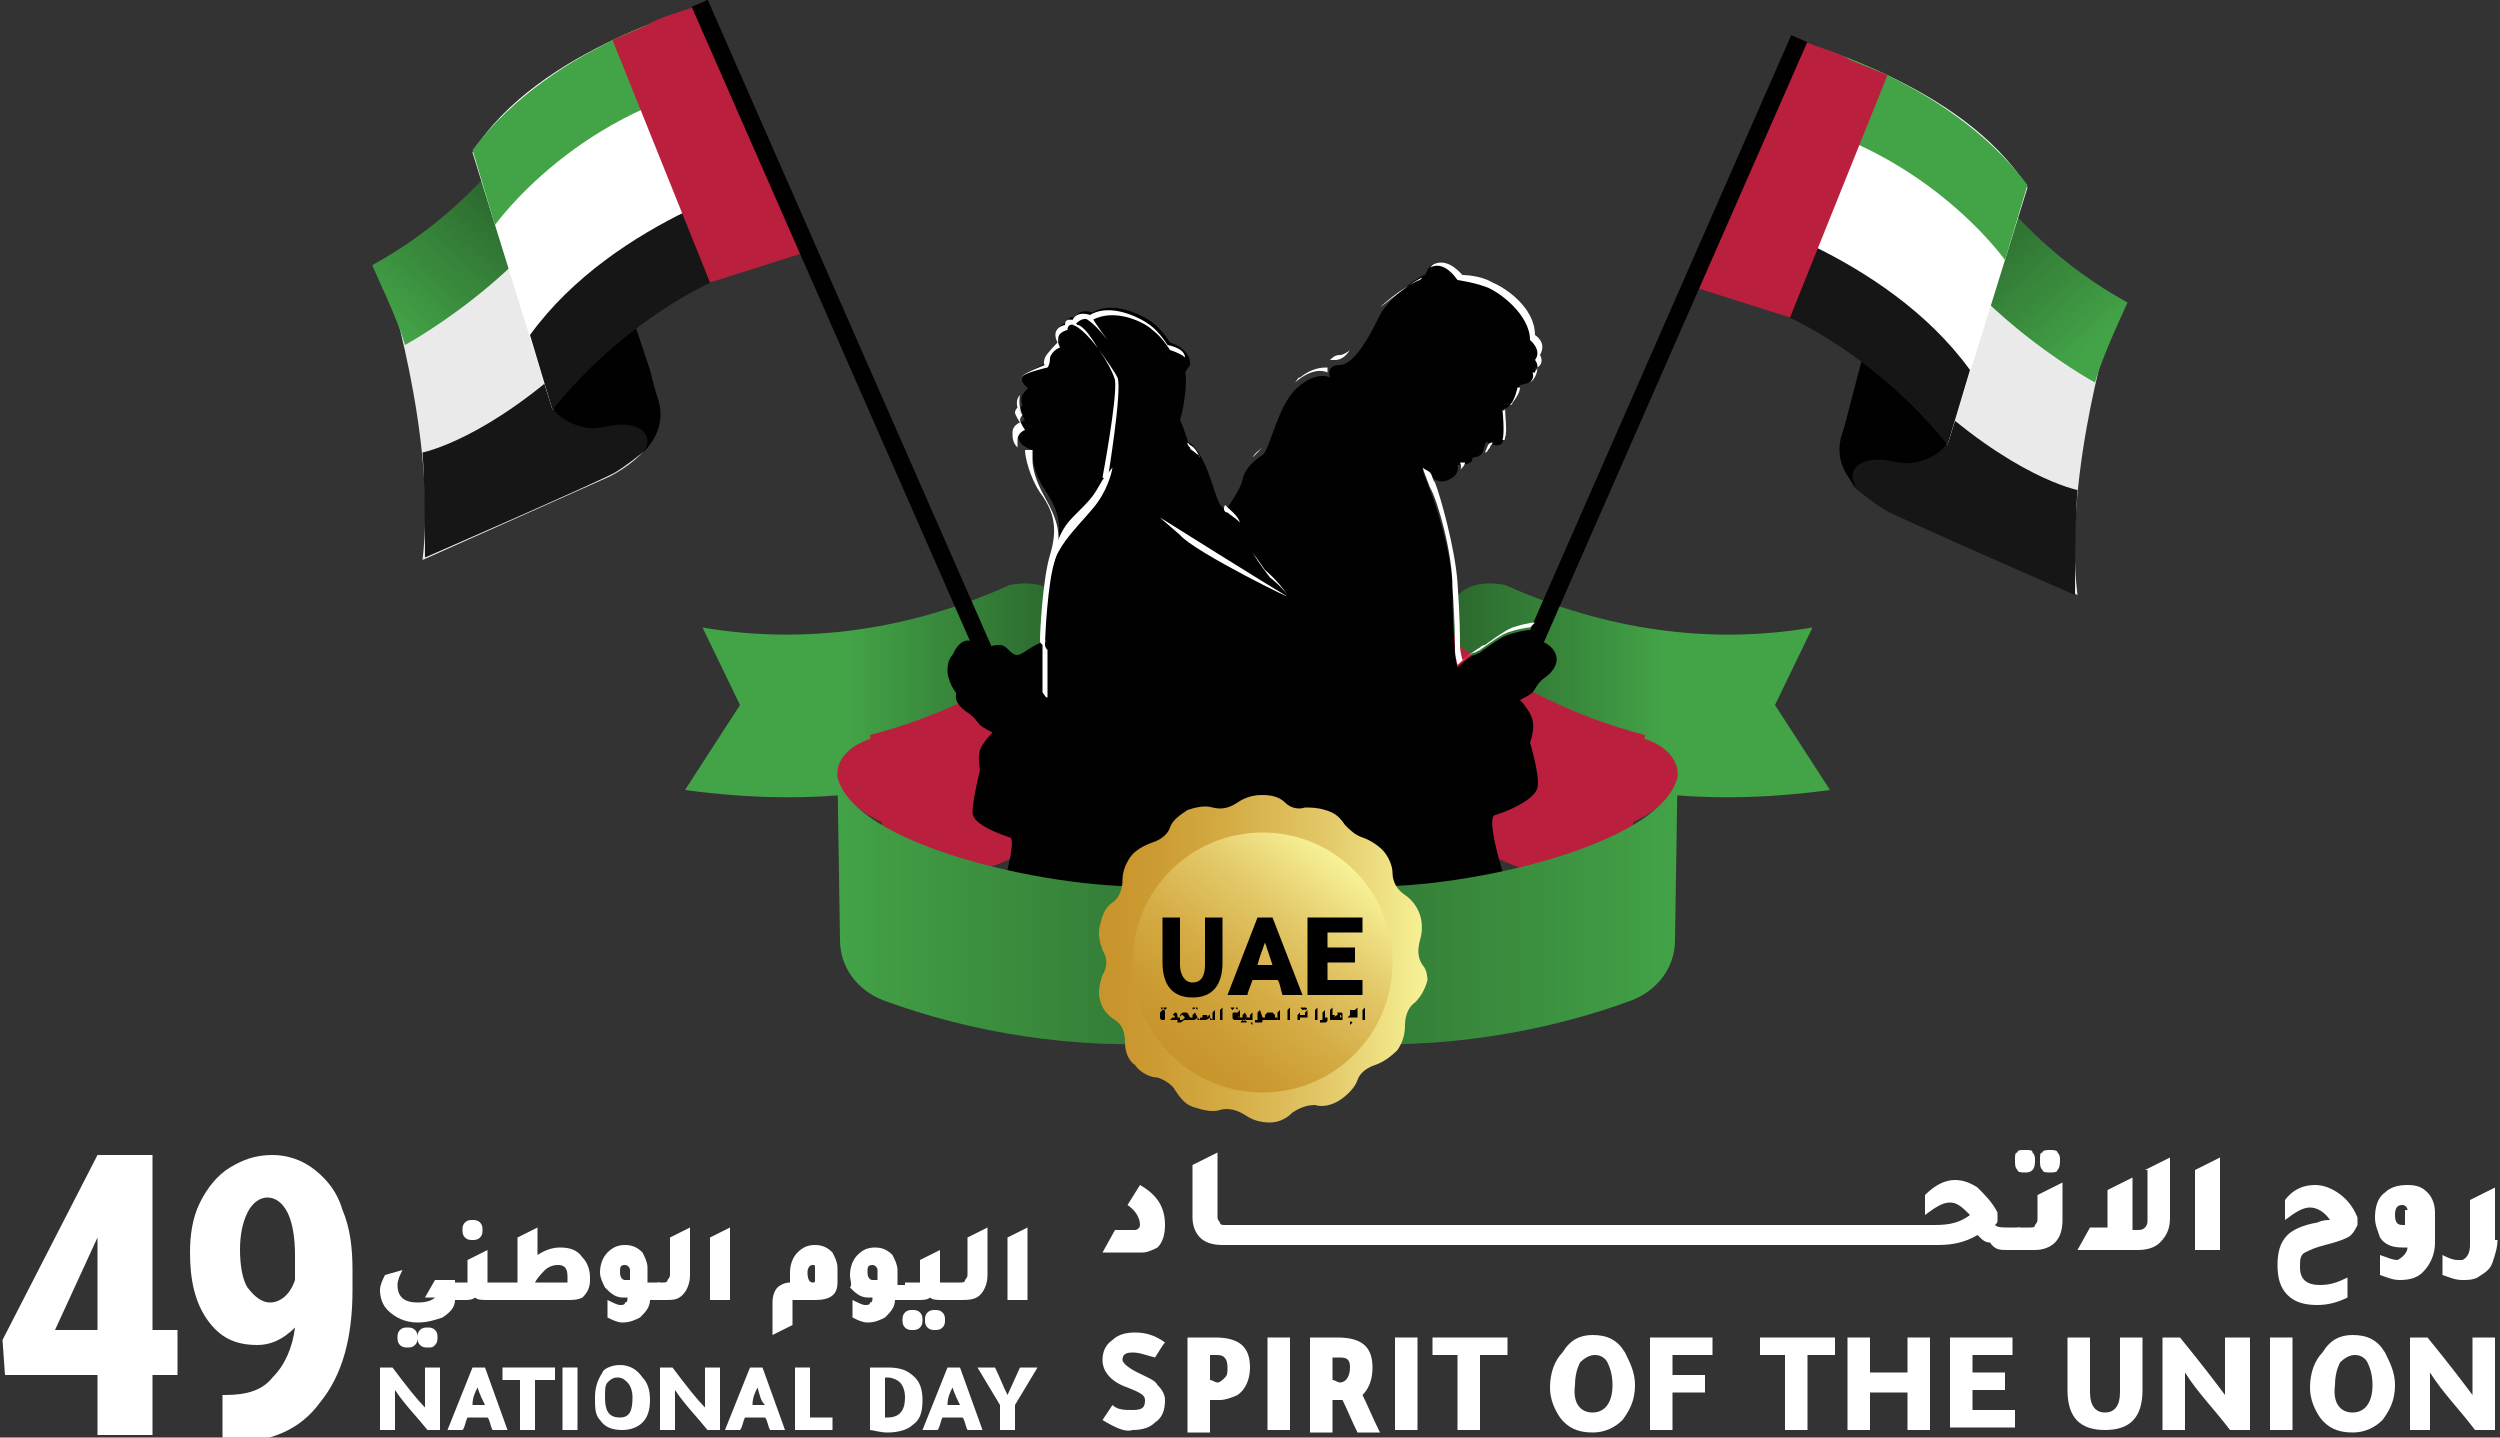 <?xml version="1.0" encoding="utf-8"?>
<!-- Generator: Adobe Illustrator 21.0.0, SVG Export Plug-In . SVG Version: 6.00 Build 0)  -->
<svg version="1.1" id="Layer_1" xmlns="http://www.w3.org/2000/svg" xmlns:xlink="http://www.w3.org/1999/xlink" x="0px" y="0px"
	 viewBox="0 0 100 57.5" style="enable-background:new 0 0 100 57.5;" xml:space="preserve">
<rect x="0" y="0" width="100" height="57.5" fill="#333333" stroke="none"/>
<style type="text/css">
	.st0{fill:#BB1F3E;}
	.st1{fill:#43A347;}
	.st2{opacity:0.68;fill:url(#SVGID_1_);}
	.st3{fill:#EAEAEA;}
	.st4{opacity:0.68;fill:url(#SVGID_2_);}
	.st5{fill:#161616;}
	.st6{fill:#FFFFFF;}
	.st7{fill:#010101;}
	.st8{opacity:0.68;fill:url(#SVGID_3_);}
	.st9{opacity:0.68;fill:url(#SVGID_4_);}
	.st10{opacity:0.28;}
	.st11{fill:url(#SVGID_5_);}
	.st12{fill:url(#SVGID_6_);}
	.st13{fill:url(#SVGID_7_);}
	.st14{fill:url(#SVGID_8_);}
</style>
<g>
	<g>
		<g>
			<g>
				<path class="st0" d="M57.3,30.8c0,0,0.7-6.6,0.7-6.6l0.4,1.8L57.5,31C57.4,30.9,57.4,30.9,57.3,30.8z"/>
				<path class="st1" d="M73.2,31.6c-5.2,0.7-9.8,0.2-15.5-2.2l1.2-2.8c-1.6-1.9-0.9-3.6,1.3-3.2c4,1.8,8.2,2.4,12.3,1.7l-1.5,3.1
					L73.2,31.6z"/>
				
					<linearGradient id="SVGID_1_" gradientUnits="userSpaceOnUse" x1="318.565" y1="27.616" x2="334.074" y2="27.616" gradientTransform="matrix(-1 0 0 1 385.186 0)">
					<stop  offset="0" style="stop-color:#030303;stop-opacity:0"/>
					<stop  offset="1" style="stop-color:#030303"/>
				</linearGradient>
				<path class="st2" d="M73.2,31.6c-5.2,0.7-9.8,0.2-15.5-2.2l1.2-2.8c-1.6-1.9-0.9-3.6,1.3-3.2c4,1.8,8.2,2.4,12.3,1.7l-1.5,3.1
					L73.2,31.6z"/>
				<g>
					<path class="st0" d="M58.2,25.7c2.4,1.8,4.9,3,7.6,3.7L64.9,36c-2-0.7-8.1-1.8-7.6-4.9c0,0,0.6-4.9,0.6-4.9L58.2,25.7z"/>
				</g>
				<path class="st0" d="M64.8,31.1c0.2,0.8,0.4,1.5,0.5,2.3l0-0.5c3.2-1.5,1.7-3.7-1-3.5C64.5,29.9,64.6,30.5,64.8,31.1z"/>
				<g>
					<g>
						<g>
							<path class="st3" d="M80.3,9c0,0,1.6,1.9,4.3,3.4c0,0-2.1,6.5-1.5,11.4l-7.4-3.3c0,0-2.9-1.3-1.8-3.4l1.3-4.2L80.3,9z"/>
							<path class="st1" d="M83.8,15.3c0,0-6.1-3.3-8-8.5l1.8-2.5c0,0,2.2,4.9,7.5,7.8C85.2,11.9,84.1,14.2,83.8,15.3z"/>
							
								<linearGradient id="SVGID_2_" gradientUnits="userSpaceOnUse" x1="-1007.82" y1="2295.575" x2="-995.411" y2="2295.575" gradientTransform="matrix(0.657 0.754 -0.754 0.657 2468.805 -744.124)">
								<stop  offset="0" style="stop-color:#030303"/>
								<stop  offset="1" style="stop-color:#030303;stop-opacity:0"/>
							</linearGradient>
							<path class="st4" d="M83.8,15.3c0,0-6.1-3.3-8-8.5l1.8-2.5c0,0,2.2,4.9,7.5,7.8C85.2,11.9,84.1,14.2,83.8,15.3z"/>
							<path class="st5" d="M83.1,19.6c0,0-2.6-0.5-6.3-4l-2.6,2.7c0,0-0.5,0.9,0.1,1.3c0,0,0.6,0.5,1.1,0.8
								c0.5,0.3,7.6,3.4,7.6,3.4S83,20.6,83.1,19.6z"/>
							<path class="st6" d="M71.7,1.6c0,0,6.8,1.7,9.4,5.9l-3.2,10.3c0,0-3.3-5.4-10.4-6.4L71.7,1.6z"/>
							<path class="st1" d="M71.7,1.6c0,0,6.1,1.4,9.4,5.8l-0.9,3c0,0-3.4-4.8-9.8-5.8L71.7,1.6z"/>
							<path class="st7" d="M77.8,17c0,0,0.6,0.7-0.6,1.3c-1.1,0.5-1.4,0-2.3,0.1c-0.9,0.1-1,0.8-0.5,1.2c0,0-1.2-0.9-0.7-2.3
								c0.1-0.3,0.2-0.7,0.3-1.1l0.5-1.9L77.8,17z"/>
							<path class="st5" d="M68.8,8.4c0,0,6.6,1.7,10,6.4l-0.9,3c0,0-4-5.4-10.4-6.4L68.8,8.4z"/>
							<path class="st0" d="M75.5,3l-3.9,9.7l-4.1-1.3l4.2-9.9L73.1,2c0.3,0.1,0.6,0.2,0.9,0.4L75.5,3z"/>
						</g>
						
							<rect x="64.7" y="0.1" transform="matrix(0.916 0.402 -0.402 0.916 12.424 -24.697)" class="st7" width="0.7" height="34.3"/>
					</g>
					<path class="st7" d="M58.5,11c0,0,0.7,0.1,1.2,0.3c0.5,0.2,1.7,1.1,1.7,2.1c0,0,0.5,0.4,0.2,0.8c0,0,0.2,0.3-0.1,0.5h-0.1
						c0,0,0.2,0.6-0.6,0.7c0,0-0.2,0.6-0.4,0.8c-0.2,0.2-0.3,0.2-0.3,0.2s0.1,1.1,0,1.3c-0.1,0.2-0.5,0.1-0.6,0
						c-0.1-0.1-0.1,0.2-0.2,0.4s-0.4,0.2-0.4,0.2s0,0.2-0.1,0.2c-0.1,0.1-0.5,0.1-0.5,0.1s0.1,0.3-0.2,0.5c-0.3,0.2-0.6,0.3-1.2-0.3
						c0,0,0.1,0.3,0.3,0.8s0.9,2.6,0.9,4s0.1,2.3,0.1,2.5s0.1,0.6,0.1,0.6s0.5-0.5,0.7-0.5c0.2-0.1,0.2-0.1,0.2-0.1s0.8-0.6,1.1-0.7
						c0.3-0.1,0.7-0.2,0.9-0.2c0.2,0.1,0.3,0.4,0.3,0.4s0.5,0.1,0.7,0.5c0.2,0.4-0.1,0.8-0.4,1c-0.3,0.2-0.4,0.5-0.5,0.6
						c-0.1,0.1-0.5,0.3-0.5,0.3s0.4,0.4,0.5,0.8c0.1,0.4-0.1,0.9-0.1,0.9s0.4,1.3,0.3,1.8c-0.1,0.5-1.3,1-1.7,1.1s0.4,2.6,0.4,2.6
						s-2.5,0.9-6.1,0.6c-3.7-0.4-5.8-0.9-5.8-0.9l1.2-6.2c0,0,0.2-0.4-0.1-0.4c-0.3-0.1-1.3,0.3-1.5-0.2c-0.2-0.5,0.3-1.7,0.3-1.7
						s-0.8-1.6-0.9-2.9c-0.1-1.3,1.3-2.5,1.3-2.5s1-1.3,1.1-1.8c0.1-0.5,0.5-0.8,0.8-1c0.3-0.2,0.6-2,1.4-2.7
						c0.8-0.7,1.3-0.4,1.3-0.4s-0.2-0.5,0.4-0.5s1.3-1.4,1.5-1.8C55.4,12,56.8,11,57,11l0.1-0.2c0.1-0.2,0.3-0.3,0.5-0.3
						C57.8,10.5,58.2,10.6,58.5,11z"/>
					<g>
						<g>
							<path class="st6" d="M61.5,14.7c0,0.1-0.1,0.1-0.1,0.2h-0.1c0,0,0.1,0.2-0.1,0.4C61.5,15.1,61.5,14.7,61.5,14.7z"/>
							<path class="st6" d="M60.5,16.1c0.1-0.1,0.3-0.4,0.3-0.6c0,0-0.1,0-0.1,0c0,0-0.1,0.5-0.3,0.7C60.5,16.2,60.5,16.1,60.5,16.1
								z"/>
							<path class="st6" d="M59.4,18.1c0.1,0,0.1-0.1,0.2-0.2c0-0.1,0.1-0.1,0.1-0.2c0,0,0,0,0,0C59.5,17.7,59.5,17.9,59.4,18.1z"/>
							<path class="st6" d="M59.1,18.3C59.1,18.3,59.1,18.3,59.1,18.3C59,18.3,59,18.3,59.1,18.3C59,18.3,59,18.3,59.1,18.3
								C59,18.3,59,18.3,59.1,18.3z"/>
							<path class="st6" d="M58.4,18.8c0.1-0.1,0.2-0.2,0.2-0.3c-0.1,0-0.2,0-0.2,0S58.5,18.7,58.4,18.8
								C58.4,18.8,58.4,18.8,58.4,18.8z"/>
							<path class="st6" d="M56.8,11.2l0.1-0.1c-0.3,0.1-1.2,0.8-1.7,1.2C55.8,11.7,56.7,11.2,56.8,11.2z"/>
							<path class="st6" d="M58.3,11.2c0,0,0.7,0.1,1.2,0.3c0.5,0.2,1.7,1.1,1.7,2.1c0,0,0.5,0.4,0.2,0.8c0,0,0.1,0.1,0.1,0.3h0
								c0.3-0.2,0.1-0.5,0.1-0.5c0.3-0.5-0.2-0.8-0.2-0.8c0-1.1-1.2-1.9-1.7-2.1C59.2,11,58.5,11,58.5,11c-0.7-0.8-1.2-0.4-1.2-0.4
								l-0.1,0.1C57.4,10.6,57.8,10.5,58.3,11.2z"/>
							<path class="st6" d="M60.1,16.4c0,0,0.1,0.9,0,1.2c0.1,0,0.1,0,0.1-0.1c0.1-0.2,0-0.9,0-1.2C60.2,16.5,60.1,16.4,60.1,16.4z"
								/>
							<path class="st6" d="M61.2,25.1C61.2,25.1,61.2,25.1,61.2,25.1c0.1-0.1,0.1-0.1,0.2-0.2c-0.2,0-0.6,0.1-0.9,0.2
								c-0.3,0.1-1.1,0.7-1.1,0.7s-0.1,0-0.2,0.1c-0.2,0.1-0.7,0.5-0.7,0.5s-0.1-0.3-0.1-0.6c0-0.3,0-1.1-0.1-2.5
								c-0.1-1.4-0.7-3.5-0.9-4c-0.1-0.1-0.1-0.3-0.2-0.4c-0.1-0.1-0.2-0.1-0.3-0.2c0,0,0.1,0.3,0.3,0.8c0.3,0.5,0.9,2.6,0.9,4
								c0.1,1.4,0.1,2.3,0.1,2.5s0.1,0.6,0.1,0.6s0.5-0.5,0.7-0.5c0.2-0.1,0.2-0.1,0.2-0.1s0.8-0.6,1.1-0.7
								C60.6,25.2,61,25.1,61.2,25.1z"/>
							<path class="st6" d="M53.4,14.4c0.2,0,0.4-0.1,0.6-0.4c-0.1,0.1-0.3,0.2-0.4,0.2c-0.2,0-0.3,0.1-0.4,0.2
								C53.3,14.4,53.3,14.4,53.4,14.4z"/>
							<path class="st6" d="M53.1,14.9c0,0,0-0.1,0-0.2c-0.2,0-0.6,0-1.1,0.4c-0.1,0-0.1,0.1-0.2,0.2C52.6,14.6,53.1,14.9,53.1,14.9
								z"/>
							<path class="st6" d="M48.4,20.8C48.4,20.8,48.5,20.8,48.4,20.8c0,0-0.1,0.1-0.2,0.2C48.4,20.9,48.4,20.8,48.4,20.8z"/>
							<path class="st6" d="M50.4,18c0,0,0.1-0.1,0.1-0.1c-0.1,0.1-0.3,0.2-0.4,0.4C50.2,18.2,50.3,18.1,50.4,18z"/>
						</g>
					</g>
				</g>
				<path class="st0" d="M43.2,30.8c0,0-0.7-6.6-0.7-6.6L42,25.9l1.1,5.1C43.1,30.9,43.2,30.9,43.2,30.8z"/>
				<path class="st1" d="M27.4,31.6c5.2,0.7,9.8,0.2,15.5-2.2l-1.2-2.8c1.6-1.9,0.9-3.6-1.3-3.2c-4,1.8-8.2,2.4-12.3,1.7l1.5,3.1
					L27.4,31.6z"/>
				<linearGradient id="SVGID_3_" gradientUnits="userSpaceOnUse" x1="33.931" y1="27.616" x2="49.439" y2="27.616">
					<stop  offset="0" style="stop-color:#030303;stop-opacity:0"/>
					<stop  offset="1" style="stop-color:#030303"/>
				</linearGradient>
				<path class="st8" d="M27.4,31.6c5.2,0.7,9.8,0.2,15.5-2.2l-1.2-2.8c1.6-1.9,0.9-3.6-1.3-3.2c-4,1.8-8.2,2.4-12.3,1.7l1.5,3.1
					L27.4,31.6z"/>
				<g>
					<path class="st0" d="M42.4,25.7c-2.4,1.8-4.9,3-7.6,3.7l0.9,6.5c2-0.7,8.1-1.8,7.6-4.9c0,0-0.6-4.9-0.6-4.9L42.4,25.7z"/>
				</g>
				<path class="st0" d="M35.8,31.1c-0.2,0.8-0.4,1.5-0.5,2.3l0-0.5c-3.2-1.5-1.7-3.7,1-3.5C36.1,29.9,35.9,30.5,35.8,31.1z"/>
				<path class="st0" d="M42.5,25.3c0,0-0.2,0.6-0.8,1l0.6,0.2L42.5,25.3z"/>
				<g>
					<path class="st7" d="M38.5,28c0,0-0.5-0.4-0.6-1.1c0-0.2,0-0.5,0.2-0.7c0.5-1.1,1.1-0.3,1.3-0.3c0.2,0,0.2-0.1,0.6-0.1
						c0.3,0,0.4,0.4,0.7,0.4c0.3,0,1.4-1.2,1.5,0c0.1,1.2,0.2,3,0.2,3s-0.9,0-1-0.1C41.2,28.9,38.5,28,38.5,28z"/>
					<g>
						<g>
							<path class="st3" d="M19.7,7.6c0,0-1.6,1.9-4.3,3.4c0,0,2.1,6.5,1.5,11.4l7.4-3.3c0,0,2.9-1.3,1.8-3.4l-1.3-4.2L19.7,7.6z"/>
							<path class="st1" d="M16.2,13.8c0,0,6.1-3.3,8-8.5l-1.8-2.5c0,0-2.2,4.9-7.5,7.8C14.8,10.5,15.9,12.7,16.2,13.8z"/>
							
								<linearGradient id="SVGID_4_" gradientUnits="userSpaceOnUse" x1="397.703" y1="681.966" x2="410.112" y2="681.966" gradientTransform="matrix(-0.657 0.754 0.754 0.657 -228.939 -744.124)">
								<stop  offset="0" style="stop-color:#030303"/>
								<stop  offset="1" style="stop-color:#030303;stop-opacity:0"/>
							</linearGradient>
							<path class="st9" d="M16.2,13.8c0,0,6.1-3.3,8-8.5l-1.8-2.5c0,0-2.2,4.9-7.5,7.8C14.8,10.5,15.9,12.7,16.2,13.8z"/>
							<path class="st5" d="M16.9,18.1c0,0,2.6-0.5,6.3-4l2.6,2.7c0,0,0.5,0.9-0.1,1.3c0,0-0.6,0.5-1.1,0.8
								c-0.5,0.3-7.6,3.4-7.6,3.4S17,19.2,16.9,18.1z"/>
							<path class="st6" d="M28.3,0.2c0,0-6.8,1.7-9.4,5.9l3.2,10.3c0,0,3.3-5.4,10.4-6.4L28.3,0.2z"/>
							<path class="st1" d="M28.3,0.2c0,0-6.1,1.4-9.4,5.8l0.9,3c0,0,3.4-4.8,9.8-5.8L28.3,0.2z"/>
							<path class="st7" d="M22.2,15.6c0,0-0.6,0.7,0.6,1.3c1.1,0.5,1.4,0,2.3,0.1c0.9,0.1,1,0.8,0.5,1.2c0,0,1.2-0.9,0.7-2.3
								c-0.1-0.3-0.2-0.7-0.3-1.1L25.4,13L22.2,15.6z"/>
							<path class="st5" d="M31.2,7c0,0-6.6,1.7-10,6.4l0.9,3c0,0,4-5.4,10.4-6.4L31.2,7z"/>
							<path class="st0" d="M24.5,1.6l3.9,9.7l4.1-1.3l-4.2-9.9l-1.5,0.5c-0.3,0.1-0.6,0.2-0.9,0.4L24.5,1.6z"/>
						</g>
						
							<rect x="34.6" y="-1.3" transform="matrix(-0.916 0.402 -0.402 -0.916 73.269 16.312)" class="st7" width="0.7" height="34.3"/>
					</g>
					<g>
						<path class="st7" d="M50.6,22.8c0,0-0.9-1.2-1-1.6c-0.1-0.4-0.5-0.7-0.7-0.9c-0.3-0.2-0.5-1.8-1.2-2.5
							c-0.1-0.1-0.2-0.1-0.2-0.2c-0.1-0.3-0.2-0.6-0.3-0.8c0.2-0.6,0.3-1.8,0.2-1.9l0.2-0.3c0,0,0.1-0.6-0.8-0.9
							c0,0-0.3-0.5-0.7-0.8c-0.4-0.3-1.6-0.9-2.4-0.4c0,0-0.5-0.2-0.7,0.2c0,0-0.3-0.1-0.3,0.2l0,0c0,0-0.6,0.1-0.3,0.7
							c0,0-0.4,0.4-0.5,0.6c-0.1,0.3,0,0.3,0,0.3s-0.9,0.4-1,0.6c-0.1,0.2,0.2,0.4,0.2,0.4c0.1,0-0.1,0.1-0.2,0.3
							c-0.1,0.2,0,0.4,0,0.4s-0.1,0.1-0.1,0.2c0,0.1,0.2,0.4,0.2,0.4s-0.3,0.1-0.3,0.4c0,0.3,0,0.6,0.6,0.8c0,0,0,0,0,0
							c0,0-0.1,0.7,0.5,1.6c0.6,0.9,0.7,1.5,0.4,2.5c-0.3,1-0.4,3.1-0.4,3.4c0,0.1,0,0.1,0.1,0.2c0,0.9,0,1.5,0,1.7
							c0,0.2-0.1,0.5-0.1,0.5s-0.5-0.4-0.6-0.5c-0.1,0-0.2,0-0.2,0s-0.7-0.6-1-0.6c-0.3-0.1-0.6-0.2-0.8-0.1c-0.1,0-0.3,0.4-0.3,0.4
							s-0.4,0.1-0.6,0.5c-0.2,0.4,0.1,0.7,0.4,0.9c0.3,0.2,0.4,0.4,0.5,0.5c0.1,0.1,0.5,0.3,0.5,0.3s-0.4,0.4-0.5,0.7
							c-0.1,0.3,0,0.8,0,0.8s-0.3,1.2-0.3,1.7c0,0.5,1.2,0.9,1.5,1c0.3,0.1-0.4,2.4-0.4,2.4s2.2,0.8,5.6,0.5
							c3.3-0.3,5.3-0.8,5.3-0.8l-1.1-5.6c0,0-0.1-0.3,0.1-0.4c0.2,0,1.2,0.2,1.4-0.2c0.2-0.4-0.2-1.6-0.2-1.6s0.7-1.4,0.8-2.6
							C51.9,23.8,50.6,22.8,50.6,22.8z"/>
						<g>
							<path class="st6" d="M46.7,13.8c0,0-0.3-0.5-0.7-0.8c-0.4-0.3-1.6-0.9-2.4-0.4c0,0-0.5-0.2-0.7,0.2c0,0-0.3-0.1-0.3,0.2l0,0
								c0,0-0.6,0.1-0.3,0.7c0,0-0.4,0.4-0.5,0.6c-0.1,0.3,0,0.3,0,0.3s-0.8,0.3-1,0.5c0,0,0,0,0,0c0.2-0.2,1.1-0.4,1.1-0.4
								s0.1-0.1,0.1-0.4c0.1-0.3,0.4-0.4,0.4-0.4c-0.3-0.6,0.3-0.7,0.3-0.7l0,0C42.7,12.9,43,13,43,13c0.3-0.4,0.7-0.2,0.7-0.2
								c0.9-0.5,2.1,0.1,2.4,0.4c0.4,0.3,0.7,0.8,0.7,0.8c0.3,0.1,0.5,0.2,0.6,0.3C47.4,14.1,47.2,13.9,46.7,13.8z"/>
							<path class="st6" d="M50.8,23.1c0,0,0.4,0.3,0.7,0.7c-0.4-0.6-0.9-1-0.9-1s-0.2-0.3-0.5-0.7C50.4,22.6,50.8,23.1,50.8,23.1z"
								/>
							<path class="st6" d="M47.8,18.1c0.1,0.1,0.2,0.1,0.2,0.2c-0.1-0.2-0.2-0.4-0.4-0.5c0,0-0.1-0.1-0.1-0.1c0,0.1,0,0.1,0.1,0.2
								C47.6,18,47.7,18,47.8,18.1z"/>
							<path class="st6" d="M49.1,20.5c0.1,0.1,0.3,0.2,0.5,0.4c-0.1-0.3-0.4-0.5-0.6-0.7C48.9,20.4,49,20.5,49.1,20.5z"/>
							<path class="st6" d="M40.9,16.6c-0.1-0.1-0.1-0.2-0.2-0.3c0,0-0.1,0.1-0.1,0.2c0,0.1,0.2,0.4,0.2,0.4s-0.3,0.1-0.3,0.4
								c0,0.2,0,0.4,0.2,0.6c0-0.1,0-0.2,0-0.3c0-0.3,0.3-0.4,0.3-0.4s-0.2-0.3-0.2-0.4C40.8,16.7,40.9,16.6,40.9,16.6z"/>
							<path class="st6" d="M42,22.2c-0.3,1-0.4,3.1-0.4,3.4c0,0.1,0,0.1,0.1,0.2c0,0.9,0,1.5,0,1.7c0,0.1,0,0.2,0,0.2
								c0.1,0.1,0.1,0.2,0.2,0.2c0-0.1,0-0.1,0-0.2c0-0.2,0-0.8,0-1.7c-0.1-0.1-0.1-0.2-0.1-0.2c0-0.3,0.1-2.5,0.4-3.4
								c0.3-1,0.1-1.6-0.4-2.5c-0.4-0.7-0.5-1.2-0.5-1.5c0-0.1,0-0.2,0-0.3c0,0,0-0.1,0-0.1C41.2,18,41,18,41,18
								c0,0.3,0.2,1.1,0.6,1.7C42.2,20.5,42.3,21.2,42,22.2z"/>
						</g>
						<path class="st6" d="M43.3,12.7c0,0,0.3,0,1,0.9c0,0-0.6-0.8-0.6-0.9C43.7,12.8,43.4,12.6,43.3,12.7z"/>
						<path class="st6" d="M42.9,13c0,0,0.3,0,1,0.9c0,0-0.3-0.5-0.5-0.7c-0.1-0.1-0.2-0.2-0.3-0.2C43,12.9,43,12.9,42.9,13z"/>
						<path class="st6" d="M40.8,15.8c0,0-0.1,0.4,0.1,0.8l-0.2-0.3C40.7,16.3,40.6,16,40.8,15.8z"/>
						<path class="st6" d="M43.6,13.5c0,0,0.9,1.2,1.1,1.6c0.2,0.5-0.4,4.1-0.4,4.1l-0.2-0.1c0,0,0.6-3.2,0.5-3.9
							C44.4,14.5,43.6,13.5,43.6,13.5z"/>
						<path class="st6" d="M44.5,18.7c0,0-0.1,0.7-0.6,1.4c-0.5,0.7-1.6,1.6-1.8,2.6c0,0,0-1.2,0.8-2c0.8-0.8,0.8-0.8,1.2-1.5
							L44.5,18.7z"/>
						<path class="st6" d="M46.4,20.7c0,0,4.3,2.7,5,3.1c0.7,0.4-3.6-1.7-4.2-2.4C46.5,20.8,46.4,20.7,46.4,20.7z"/>
					</g>
				</g>
				<g>
					<path class="st1" d="M47.1,41.7c-4.1,0.3-8.3-0.4-11.8-1.7c-1-0.4-1.7-1.3-1.7-2.4l-0.1-6.5c0.8,3,9.9,4.7,13.1,4.3L47.1,41.7z
						"/>
				</g>
				<g class="st10">
					<linearGradient id="SVGID_5_" gradientUnits="userSpaceOnUse" x1="33.427" y1="36.346" x2="47.055" y2="36.346">
						<stop  offset="0" style="stop-color:#030303;stop-opacity:0"/>
						<stop  offset="1" style="stop-color:#030303"/>
					</linearGradient>
					<path class="st11" d="M47.1,41.7c-4.1,0.3-8.3-0.4-11.8-1.7c-1-0.4-1.7-1.3-1.7-2.4l-0.1-6.5c0.8,3,9.9,4.7,13.1,4.3L47.1,41.7
						z"/>
				</g>
				<g>
					<path class="st1" d="M53.5,41.7c4.1,0.3,8.3-0.4,11.8-1.7c1-0.4,1.7-1.3,1.7-2.4l0.1-6.5c-0.8,3-9.9,4.7-13.1,4.3L53.5,41.7z"
						/>
				</g>
				<g class="st10">
					
						<linearGradient id="SVGID_6_" gradientUnits="userSpaceOnUse" x1="318.062" y1="36.346" x2="331.69" y2="36.346" gradientTransform="matrix(-1 0 0 1 385.186 0)">
						<stop  offset="0" style="stop-color:#030303;stop-opacity:0"/>
						<stop  offset="1" style="stop-color:#030303"/>
					</linearGradient>
					<path class="st12" d="M53.5,41.7c4.1,0.3,8.3-0.4,11.8-1.7c1-0.4,1.7-1.3,1.7-2.4l0.1-6.5c-0.8,3-9.9,4.7-13.1,4.3L53.5,41.7z"
						/>
				</g>
				<linearGradient id="SVGID_7_" gradientUnits="userSpaceOnUse" x1="44.031" y1="38.53" x2="57.094" y2="38.53">
					<stop  offset="0" style="stop-color:#C8942C"/>
					<stop  offset="0.145" style="stop-color:#CB9A31"/>
					<stop  offset="0.386" style="stop-color:#D4AB44"/>
					<stop  offset="0.693" style="stop-color:#E3C969"/>
					<stop  offset="1" style="stop-color:#F7F297"/>
				</linearGradient>
				<path class="st13" d="M56.9,38.6c-0.2-0.3-0.2-0.6-0.1-1c0.1-0.3,0.1-0.7,0-1c-0.1-0.3-0.3-0.6-0.6-0.8
					c-0.3-0.2-0.5-0.5-0.5-0.9c0-0.3-0.2-0.7-0.4-0.9c-0.2-0.2-0.5-0.4-0.8-0.5c-0.3-0.1-0.5-0.3-0.7-0.5c-0.2-0.3-0.4-0.5-0.8-0.6
					c-0.3-0.1-0.6-0.1-0.8-0.1c-0.3,0.1-0.6,0-0.8-0.2c-0.2-0.2-0.5-0.3-0.9-0.3c-0.4,0-0.7,0.1-1,0.3c-0.3,0.2-0.6,0.3-1,0.2
					c-0.3-0.1-0.7,0-1,0.1c-0.3,0.2-0.6,0.4-0.7,0.7c-0.1,0.3-0.4,0.5-0.7,0.6c-0.3,0.1-0.7,0.3-0.9,0.6c-0.2,0.3-0.3,0.6-0.3,0.9
					c0,0.3-0.1,0.7-0.4,0.9c-0.3,0.2-0.4,0.5-0.5,0.9c-0.1,0.4,0,0.7,0.1,1c0.2,0.3,0.2,0.7,0,1c-0.1,0.3-0.2,0.7-0.1,1
					c0.1,0.4,0.3,0.6,0.6,0.8c0.3,0.2,0.4,0.5,0.4,0.9c0,0.3,0.1,0.7,0.4,0.9c0.2,0.3,0.6,0.5,0.9,0.5c0.3,0.1,0.6,0.3,0.7,0.5
					c0.2,0.3,0.4,0.6,0.8,0.7c0.3,0.1,0.7,0.2,1,0.1c0.3-0.1,0.7,0,1,0.2c0.3,0.2,0.6,0.3,1,0.3c0.4,0,0.7-0.2,0.9-0.4
					c0.3-0.2,0.6-0.3,0.9-0.3c0.3,0.1,0.7,0,1-0.2c0.3-0.2,0.6-0.5,0.7-0.8c0.1-0.3,0.4-0.5,0.7-0.6c0.3-0.1,0.6-0.3,0.9-0.6
					c0.2-0.3,0.3-0.6,0.3-1c0-0.3,0.1-0.7,0.4-0.9c0.2-0.2,0.4-0.5,0.5-0.9C57.1,39.2,57.1,38.8,56.9,38.6z"/>
				
					<linearGradient id="SVGID_8_" gradientUnits="userSpaceOnUse" x1="78.718" y1="48.3" x2="89.055" y2="48.3" gradientTransform="matrix(0.63 -0.777 0.777 0.63 -39.812 73.263)">
					<stop  offset="0" style="stop-color:#C8942C"/>
					<stop  offset="0.145" style="stop-color:#CB9A31"/>
					<stop  offset="0.386" style="stop-color:#D4AB44"/>
					<stop  offset="0.693" style="stop-color:#E3C969"/>
					<stop  offset="1" style="stop-color:#F7F297"/>
				</linearGradient>
				<circle class="st14" cx="50.5" cy="38.5" r="5.2"/>
			</g>
		</g>
		<g>
			<g>
				<path d="M46.4,36.7h0.8v1.9c0,0.4,0.2,0.7,0.5,0.7c0.3,0,0.5-0.2,0.5-0.7v-1.9h0.7v1.8c0,0.9-0.4,1.4-1.2,1.4
					c-0.8,0-1.2-0.5-1.2-1.4V36.7z"/>
				<path d="M50.3,36.7h0.6l1.2,3.1h-0.8c-0.1-0.3-0.1-0.5-0.2-0.6h-1c-0.1,0.3-0.2,0.5-0.2,0.6h-0.8L50.3,36.7z M50.6,37.7
					c-0.1,0.3-0.2,0.5-0.3,0.9h0.6C50.8,38.3,50.7,38,50.6,37.7z"/>
				<path d="M52.4,36.7h2.1v0.6h-1.4v0.6h1.1v0.6h-1.1v0.7h1.4v0.6h-2.2V36.7z"/>
			</g>
			<g>
				<path d="M46.5,40.8c0,0-0.1,0-0.1-0.1c0,0,0-0.1,0-0.1c0,0,0-0.1,0-0.1c0,0,0.1-0.1,0.1-0.1c0.1,0,0.1,0,0.1,0.1
					c0,0,0,0.1,0,0.1c0,0.1,0,0.1,0,0.1C46.6,40.8,46.6,40.8,46.5,40.8L46.5,40.8z M46.5,40.4C46.5,40.4,46.4,40.4,46.5,40.4
					C46.4,40.3,46.4,40.3,46.5,40.4c-0.1-0.1-0.1-0.1,0-0.1c0,0,0,0,0,0c0,0,0,0,0,0C46.5,40.3,46.5,40.3,46.5,40.4
					C46.5,40.3,46.5,40.3,46.5,40.4C46.5,40.4,46.5,40.4,46.5,40.4z M46.5,40.7L46.5,40.7C46.6,40.7,46.6,40.7,46.5,40.7
					c0-0.1,0-0.1,0-0.1C46.5,40.6,46.5,40.6,46.5,40.7C46.5,40.7,46.5,40.7,46.5,40.7z M46.6,40.4C46.6,40.4,46.6,40.4,46.6,40.4
					C46.6,40.3,46.6,40.3,46.6,40.4c-0.1-0.1-0.1-0.1,0-0.1c0,0,0,0,0,0c0,0,0,0,0,0C46.7,40.3,46.7,40.3,46.6,40.4
					C46.7,40.3,46.7,40.3,46.6,40.4C46.6,40.4,46.6,40.4,46.6,40.4z"/>
				<path d="M46.8,40.8l0.1-0.1h0.1c0,0,0,0,0,0c0,0,0-0.1-0.1-0.1l0.1-0.1c0.1,0,0.1,0.1,0.1,0.2c0,0,0,0,0,0c0,0,0,0,0,0h0.1v0.1
					h-0.1c0,0-0.1,0-0.1,0c0,0,0,0-0.1,0H46.8z"/>
				<path d="M47.6,40.7L47.6,40.7l0.1,0.1h-0.1c0,0-0.1,0-0.1,0c0,0,0,0-0.1,0c-0.1,0-0.1,0.1-0.2,0.1h-0.1v-0.1h0.1
					c0.1,0,0.1,0,0.2-0.1c0,0-0.1-0.1-0.1-0.1c0,0-0.1,0-0.1,0.1v-0.1c0,0,0.1-0.1,0.1-0.1h0c0,0,0.1,0,0.1,0
					C47.5,40.5,47.5,40.5,47.6,40.7L47.6,40.7C47.6,40.6,47.6,40.7,47.6,40.7C47.6,40.7,47.6,40.7,47.6,40.7z"/>
				<path d="M47.8,40.3C47.8,40.4,47.8,40.4,47.8,40.3C47.8,40.4,47.7,40.4,47.8,40.3c-0.1,0.1-0.1,0.1-0.1,0c0,0,0,0,0,0
					c0,0,0,0,0,0C47.7,40.3,47.7,40.3,47.8,40.3C47.7,40.3,47.8,40.3,47.8,40.3C47.8,40.3,47.8,40.3,47.8,40.3z M47.9,40.7
					L47.9,40.7l0.1,0.1h-0.1C47.9,40.8,47.9,40.8,47.9,40.7c-0.1,0.1-0.1,0.1-0.2,0.1h-0.1v-0.1h0.1c0,0,0,0,0,0c0,0,0,0,0,0v-0.1
					l0.1-0.1L47.9,40.7C47.9,40.6,47.9,40.7,47.9,40.7C47.9,40.7,47.9,40.7,47.9,40.7z M47.9,40.4C47.8,40.4,47.8,40.4,47.9,40.4
					C47.8,40.4,47.8,40.4,47.9,40.4c-0.1-0.1-0.1-0.1,0-0.1c0,0,0,0,0,0c0,0,0,0,0,0C47.9,40.3,47.9,40.3,47.9,40.4
					C47.9,40.4,47.9,40.4,47.9,40.4C47.9,40.4,47.9,40.4,47.9,40.4z"/>
				<path d="M48.4,40.7L48.4,40.7l0.1,0.1h-0.1C48.4,40.8,48.4,40.8,48.4,40.7c-0.1,0.1-0.2,0.1-0.2,0.1c0,0-0.1,0-0.1,0
					c0,0,0,0-0.1,0H48v-0.1h0.1c0,0,0,0,0,0s0,0,0,0v0c0-0.1,0-0.1,0-0.1c0,0,0.1,0,0.1,0c0.1,0,0.1,0,0.1,0.1
					C48.4,40.5,48.4,40.6,48.4,40.7L48.4,40.7C48.4,40.6,48.4,40.7,48.4,40.7C48.4,40.7,48.4,40.7,48.4,40.7z M48.2,40.7
					C48.3,40.7,48.3,40.7,48.2,40.7c0-0.1,0-0.1,0-0.1C48.2,40.6,48.2,40.6,48.2,40.7C48.2,40.7,48.2,40.7,48.2,40.7z"/>
				<path d="M48.5,40.8v-0.1h0c0,0,0,0,0,0c0,0,0,0,0,0v-0.2l0.1-0.1v0.3c0,0.1,0,0.1,0,0.1C48.6,40.8,48.6,40.8,48.5,40.8
					L48.5,40.8z"/>
				<path d="M48.8,40.8v-0.4l0.1-0.1v0.5H48.8z"/>
				<path d="M49.6,40.7L49.6,40.7l0.1,0.1h-0.1c0,0-0.1,0-0.1,0c0,0,0,0-0.1,0c0,0-0.1,0-0.1-0.1c0,0,0-0.1,0-0.1
					c0-0.1,0-0.1,0.1-0.1c0,0,0.1,0,0.1,0c0,0,0,0,0,0v0l0.1-0.1L49.6,40.7C49.5,40.6,49.5,40.7,49.6,40.7
					C49.5,40.7,49.6,40.7,49.6,40.7z M49.3,40.4C49.3,40.4,49.3,40.4,49.3,40.4C49.3,40.3,49.3,40.3,49.3,40.4
					c-0.1-0.1-0.1-0.1,0-0.1c0,0,0,0,0,0c0,0,0,0,0,0C49.4,40.3,49.4,40.3,49.3,40.4C49.4,40.3,49.4,40.3,49.3,40.4
					C49.4,40.4,49.3,40.4,49.3,40.4z M49.4,40.6C49.4,40.6,49.4,40.6,49.4,40.6C49.4,40.6,49.4,40.6,49.4,40.6
					C49.4,40.6,49.4,40.6,49.4,40.6C49.4,40.6,49.4,40.7,49.4,40.6C49.4,40.7,49.4,40.7,49.4,40.6C49.4,40.7,49.4,40.7,49.4,40.6
					L49.4,40.6z M49.5,40.4C49.4,40.4,49.4,40.4,49.5,40.4C49.4,40.3,49.4,40.3,49.5,40.4c-0.1-0.1-0.1-0.1,0-0.1c0,0,0,0,0,0
					c0,0,0,0,0,0C49.5,40.3,49.5,40.3,49.5,40.4C49.5,40.3,49.5,40.3,49.5,40.4C49.5,40.4,49.5,40.4,49.5,40.4z"/>
				<path d="M49.7,40.8C49.7,40.8,49.7,40.9,49.7,40.8C49.7,40.9,49.7,40.9,49.7,40.8c0.1,0.1,0.1,0.1,0,0.1c0,0,0,0,0,0
					c0,0,0,0,0,0C49.6,40.9,49.6,40.9,49.7,40.8C49.6,40.9,49.6,40.9,49.7,40.8C49.6,40.9,49.7,40.8,49.7,40.8z M49.9,40.7
					L49.9,40.7l0.1,0.1h-0.1C49.8,40.8,49.8,40.8,49.9,40.7c-0.1,0.1-0.1,0.1-0.2,0.1h-0.1v-0.1h0.1c0,0,0,0,0,0c0,0,0,0,0,0v-0.1
					l0.1-0.1L49.9,40.7C49.8,40.6,49.8,40.7,49.9,40.7C49.9,40.7,49.9,40.7,49.9,40.7z M49.8,40.8C49.8,40.8,49.8,40.9,49.8,40.8
					C49.9,40.9,49.9,40.9,49.8,40.8c0.1,0.1,0.1,0.1,0,0.1c0,0,0,0,0,0s0,0,0,0C49.7,40.9,49.7,40.9,49.8,40.8
					C49.7,40.9,49.7,40.9,49.8,40.8C49.8,40.9,49.8,40.8,49.8,40.8z"/>
				<path d="M49.9,40.8v-0.1H50c0,0,0,0,0,0c0,0,0,0,0,0v-0.1l0.1-0.1v0.2c0,0,0,0.1,0,0.1C50.1,40.8,50.1,40.8,49.9,40.8L49.9,40.8
					z M50.1,41C50,41,50,41,50.1,41C50,40.9,50,40.9,50.1,41c-0.1-0.1-0.1-0.1,0-0.1c0,0,0,0,0,0c0,0,0,0,0,0
					C50.1,40.9,50.1,40.9,50.1,41C50.1,40.9,50.1,40.9,50.1,41C50.1,41,50.1,41,50.1,41z"/>
				<path d="M50.5,40.7L50.5,40.7l0.1,0.1h-0.1c0,0,0,0,0,0c0,0.1,0,0.1-0.1,0.1c0,0,0,0-0.1,0c0,0-0.1,0-0.1,0v-0.1
					c0,0,0.1,0,0.1,0c0,0,0,0,0,0c0,0,0,0,0-0.1v-0.2l0.1-0.1L50.5,40.7C50.5,40.6,50.5,40.7,50.5,40.7
					C50.5,40.7,50.5,40.7,50.5,40.7z"/>
				<path d="M51.1,40.8h-0.2c0,0,0,0-0.1,0c0,0,0,0-0.1,0h-0.2v-0.1h0.1c0,0,0,0,0-0.1v0c0,0,0.1-0.1,0.1-0.1c0,0,0.1,0,0.1,0
					c0,0,0.1,0,0.1,0c0,0,0.1,0.1,0.1,0.1v0c0,0,0,0.1,0,0.1h0.1L51.1,40.8z M50.9,40.6C50.9,40.6,50.9,40.5,50.9,40.6
					c-0.1,0-0.1,0-0.1,0C50.8,40.6,50.8,40.6,50.9,40.6C50.9,40.6,50.9,40.6,50.9,40.6z"/>
				<path d="M51.1,40.8v-0.1h0c0,0,0,0,0,0c0,0,0,0,0,0v-0.2l0.1-0.1v0.3c0,0.1,0,0.1,0,0.1C51.3,40.8,51.2,40.8,51.1,40.8
					L51.1,40.8z"/>
				<path d="M51.5,40.8v-0.4l0.1-0.1v0.5H51.5z"/>
				<path d="M52,40.8c0,0-0.1,0-0.1,0c0,0,0-0.1,0-0.1v-0.1l0.1-0.1v0.1c0,0,0,0,0,0c0,0,0,0,0,0h0.2c0,0,0,0,0,0c0,0,0,0,0,0v-0.1
					l0.1-0.1v0.2c0,0,0,0.1,0,0.1c0,0-0.1,0-0.1,0H52z M52.1,40.4C52.1,40.4,52.1,40.4,52.1,40.4C52.1,40.4,52.1,40.4,52.1,40.4
					c-0.1-0.1-0.1-0.1,0-0.1c0,0,0,0,0,0s0,0,0,0C52.2,40.3,52.2,40.4,52.1,40.4C52.2,40.4,52.2,40.4,52.1,40.4
					C52.1,40.4,52.1,40.4,52.1,40.4z M52.2,40.4C52.2,40.4,52.2,40.4,52.2,40.4C52.2,40.4,52.2,40.4,52.2,40.4
					c-0.1-0.1-0.1-0.1,0-0.1c0,0,0,0,0,0c0,0,0,0,0,0C52.3,40.3,52.3,40.4,52.2,40.4C52.3,40.4,52.3,40.4,52.2,40.4
					C52.3,40.4,52.3,40.4,52.2,40.4z"/>
				<path d="M52.6,40.8v-0.4l0.1-0.1v0.5H52.6z"/>
				<path d="M53.1,40.7c0,0,0,0.1,0,0.1c0,0,0,0.1-0.1,0.1c0,0,0,0-0.1,0c0,0-0.1,0-0.1,0v-0.1c0,0,0.1,0,0.1,0c0,0,0,0,0,0
					c0,0,0,0,0-0.1v-0.2l0.1-0.1V40.7z"/>
				<path d="M53.3,40.8c0,0-0.1,0-0.1,0c0,0,0-0.1,0-0.1v-0.3l0.1-0.1v0.3c0,0,0,0,0,0c0,0,0,0,0,0h0.1L53.3,40.8L53.3,40.8z"/>
				<path d="M53.5,40.6c0,0,0-0.1,0-0.1c0,0,0.1,0,0.1,0c0.1,0,0.1,0,0.1,0.1c0,0,0,0.1,0,0.1c0,0.1,0,0.1,0,0.1c0,0-0.1,0-0.1,0
					c0,0-0.1,0-0.1,0c0,0,0,0-0.1,0h-0.1v-0.1L53.5,40.6C53.5,40.7,53.5,40.7,53.5,40.6C53.5,40.7,53.5,40.6,53.5,40.6L53.5,40.6z
					 M53.6,40.7C53.6,40.7,53.6,40.7,53.6,40.7C53.7,40.7,53.7,40.6,53.6,40.7c0.1-0.1,0-0.1,0-0.1C53.6,40.6,53.6,40.6,53.6,40.7
					L53.6,40.7z"/>
				<path d="M54.2,40.4l0.1-0.1v0.3c0,0.1,0,0.1,0,0.1c0,0-0.1,0-0.1,0h-0.3l0.1-0.1H54v-0.2L54.2,40.4l-0.1,0.3h0c0,0,0,0,0,0
					c0,0,0,0,0,0V40.4z M54.1,40.9C54.1,40.9,54.1,40.9,54.1,40.9C54.1,40.9,54.1,40.9,54.1,40.9C54.1,40.9,54.1,40.9,54.1,40.9
					C54.1,40.9,54.1,40.9,54.1,40.9L54.1,40.9L54.1,40.9L54,41l0-0.1h0c0,0,0,0,0,0C54,40.9,54,40.8,54.1,40.9
					C54.1,40.8,54.1,40.8,54.1,40.9C54.1,40.8,54.1,40.8,54.1,40.9L54.1,40.9z"/>
				<path d="M54.5,40.8v-0.4l0.1-0.1v0.5H54.5z"/>
			</g>
		</g>
	</g>
</g>
<g>
	<g>
		<path class="st6" d="M6.1,53.2h1V55h-1v2.4H3.9V55H0.2l-0.1-1.4l3.8-7.4h2.2V53.2z M2.2,53.2h1.7v-3.8l0,0.1L2.2,53.2z"/>
		<path class="st6" d="M11.8,53.1c-0.5,0.5-1,0.7-1.5,0.7c-0.9,0-1.5-0.3-2-1c-0.5-0.7-0.7-1.6-0.7-2.7c0-0.7,0.1-1.4,0.4-2
			c0.3-0.6,0.7-1.1,1.2-1.4c0.5-0.3,1-0.5,1.7-0.5c0.6,0,1.2,0.2,1.7,0.6c0.5,0.4,0.9,0.9,1.1,1.6c0.3,0.7,0.4,1.5,0.4,2.4v0.8
			c0,1.9-0.4,3.4-1.3,4.5c-0.8,1.1-2,1.6-3.6,1.6H8.9v-1.9h0.1c0.9,0,1.5-0.2,1.9-0.7C11.4,54.6,11.7,53.9,11.8,53.1z M10.8,52.1
			c0.4,0,0.8-0.3,1-0.9v-1c0-0.7-0.1-1.3-0.3-1.7c-0.2-0.4-0.5-0.6-0.8-0.6c-0.3,0-0.6,0.2-0.8,0.6c-0.2,0.4-0.3,0.9-0.3,1.5
			c0,0.6,0.1,1.2,0.3,1.5C10.2,51.9,10.5,52.1,10.8,52.1z"/>
	</g>
	<g>
		<g>
			<path class="st6" d="M15.2,57.2v-2.5h0.5c0.6,0.8,1,1.3,1.3,1.6v-1.6h0.6v2.5h-0.5c-0.4-0.5-0.9-1-1.3-1.6v1.6H15.2z"/>
			<path class="st6" d="M18.9,54.7h0.5l0.9,2.5h-0.6c-0.1-0.2-0.1-0.4-0.2-0.5h-0.8c-0.1,0.2-0.1,0.4-0.2,0.5h-0.6L18.9,54.7z
				 M19.1,55.5c-0.1,0.2-0.2,0.4-0.2,0.7h0.5C19.3,56,19.2,55.8,19.1,55.5z"/>
			<path class="st6" d="M20.8,55.2h-0.7v-0.5h2.1v0.5h-0.8v2h-0.6V55.2z"/>
			<path class="st6" d="M23.1,54.7v2.5h-0.6v-2.5H23.1z"/>
			<path class="st6" d="M24.8,54.6c0.4,0,0.7,0.2,0.9,0.5c0.2,0.2,0.3,0.5,0.3,0.9c0,0.4-0.1,0.7-0.3,0.9c-0.2,0.2-0.5,0.3-0.8,0.3
				c-0.4,0-0.7-0.1-0.9-0.4c-0.2-0.2-0.2-0.5-0.2-0.9c0-0.4,0.1-0.7,0.3-1C24.1,54.8,24.4,54.6,24.8,54.6z M24.8,56.7
				c0.4,0,0.5-0.3,0.5-0.8c0-0.3-0.1-0.5-0.2-0.6c-0.1-0.1-0.2-0.2-0.4-0.2c-0.2,0-0.3,0.1-0.4,0.2c-0.1,0.1-0.1,0.3-0.1,0.6
				C24.2,56.5,24.4,56.7,24.8,56.7z"/>
			<path class="st6" d="M26.4,57.2v-2.5h0.5c0.6,0.8,1,1.3,1.3,1.6v-1.6h0.6v2.5h-0.5c-0.4-0.5-0.9-1-1.3-1.6v1.6H26.4z"/>
			<path class="st6" d="M30,54.7h0.5l0.9,2.5h-0.6c-0.1-0.2-0.1-0.4-0.2-0.5h-0.8c-0.1,0.2-0.1,0.4-0.2,0.5h-0.6L30,54.7z
				 M30.3,55.5c-0.1,0.2-0.2,0.4-0.2,0.7h0.5C30.4,56,30.4,55.8,30.3,55.5z"/>
			<path class="st6" d="M31.8,57.2v-2.5h0.6v2h0.9v0.5H31.8z"/>
			<path class="st6" d="M34.8,57.2v-2.5c0,0,0.1,0,0.3,0c0.2,0,0.3,0,0.4,0c0.5,0,0.8,0.1,1.1,0.4c0.2,0.2,0.3,0.5,0.3,0.9
				c0,0.5-0.1,0.8-0.4,1c-0.2,0.2-0.6,0.3-1,0.3C35.2,57.3,34.9,57.2,34.8,57.2z M35.4,55.1v1.6c0,0,0.1,0,0.1,0h0
				c0.5,0,0.7-0.3,0.7-0.8c0-0.3-0.1-0.5-0.2-0.6c-0.1-0.1-0.3-0.2-0.5-0.2C35.5,55.1,35.4,55.1,35.4,55.1z"/>
			<path class="st6" d="M37.9,54.7h0.5l0.9,2.5h-0.6c-0.1-0.2-0.1-0.4-0.2-0.5h-0.8c-0.1,0.2-0.1,0.4-0.2,0.5h-0.6L37.9,54.7z
				 M38.1,55.5c-0.1,0.2-0.2,0.4-0.2,0.7h0.5C38.3,56,38.2,55.8,38.1,55.5z"/>
			<path class="st6" d="M39.1,54.7h0.7c0.2,0.4,0.3,0.7,0.5,1.1l0.5-1.1h0.7l-0.9,1.5v1H40v-1C39.7,55.7,39.4,55.2,39.1,54.7z"/>
		</g>
	</g>
	<g>
		<path class="st6" d="M18.2,52c0,0.3-0.2,0.5-0.5,0.7c-0.3,0.1-0.6,0.2-1,0.2c-0.5,0-0.9-0.2-1.2-0.5c-0.2-0.2-0.3-0.5-0.3-0.8
			c0-0.2,0.1-0.4,0.2-0.6l0.7-0.2c-0.1,0.2-0.2,0.4-0.2,0.6c0,0.5,0.3,0.7,0.8,0.7c0.4,0,0.6-0.1,0.7-0.2H17l0.4-0.7h0.8L18.2,52
			L18.2,52z M16.3,53.9c-0.1,0-0.2,0-0.3-0.1c-0.1-0.1-0.1-0.2-0.1-0.3s0-0.2,0.1-0.3c0.1-0.1,0.2-0.1,0.3-0.1c0.1,0,0.2,0,0.3,0.1
			c0.1,0.1,0.1,0.2,0.1,0.3c0,0.1,0,0.2-0.1,0.3S16.4,53.9,16.3,53.9z M17.1,53.9c-0.1,0-0.2,0-0.3-0.1c-0.1-0.1-0.1-0.2-0.1-0.3
			s0-0.2,0.1-0.3c0.1-0.1,0.2-0.1,0.3-0.1s0.2,0,0.3,0.1c0.1,0.1,0.1,0.2,0.1,0.3c0,0.1,0,0.2-0.1,0.3
			C17.3,53.9,17.3,53.9,17.1,53.9z"/>
		<path class="st6" d="M19.6,51.3h0.4V52h-0.5c-0.2,0-0.4,0-0.5-0.1C18.9,52,18.7,52,18.6,52h-0.5v-0.7h0.4c0.1,0,0.1,0,0.2,0
			c0,0,0-0.1,0-0.2v-0.7l0.8-0.4v1.1c0,0.1,0,0.1,0,0.2C19.5,51.3,19.6,51.3,19.6,51.3z M18.9,49.6c-0.1,0-0.2,0-0.3-0.1
			c-0.1-0.1-0.1-0.2-0.1-0.3s0-0.2,0.1-0.3c0.1-0.1,0.2-0.1,0.3-0.1c0.1,0,0.2,0,0.3,0.1c0.1,0.1,0.1,0.2,0.1,0.3
			c0,0.1,0,0.2-0.1,0.3C19.1,49.6,19,49.6,18.9,49.6z"/>
		<path class="st6" d="M20,52v-0.7h0.7v-1.8l0.8-0.4v1.1c0.3-0.2,0.6-0.3,0.9-0.3c0.4,0,0.7,0.1,0.9,0.4c0.2,0.2,0.3,0.5,0.3,0.8
			v0.1c0,0.3-0.1,0.5-0.3,0.7C23.1,52,22.9,52,22.7,52H20z M21.4,51.3h1.2c0.1,0,0.1,0,0.1,0c0,0,0-0.1,0-0.2v0c0-0.1,0-0.3-0.1-0.4
			c-0.1-0.1-0.2-0.1-0.3-0.1c-0.2,0-0.4,0.1-0.5,0.2S21.5,51.1,21.4,51.3z"/>
		<path class="st6" d="M26.4,51.3V52H26c0,0.3-0.2,0.5-0.4,0.7c-0.2,0.1-0.4,0.2-0.7,0.2c-0.2,0-0.4-0.1-0.6-0.2v-0.7
			c0.2,0.1,0.4,0.2,0.5,0.2c0.1,0,0.2,0,0.2-0.1c0.1,0,0.1-0.1,0.1-0.2c-0.1,0-0.1,0-0.2,0c-0.3,0-0.5-0.2-0.7-0.4
			c-0.1-0.2-0.2-0.4-0.2-0.6c0-0.3,0.1-0.6,0.3-0.8c0.2-0.2,0.4-0.3,0.7-0.3c0.3,0,0.5,0.1,0.7,0.3c0.1,0.2,0.2,0.4,0.2,0.6v0.6
			H26.4z M25.2,50.8c0-0.1-0.1-0.2-0.2-0.2c-0.2,0-0.2,0.1-0.2,0.3c0,0.2,0.1,0.3,0.2,0.3c0,0,0.1,0,0.1,0c0,0,0,0,0.1,0V50.8z"/>
		<path class="st6" d="M26.3,52v-0.7h0.2c0.1,0,0.2,0,0.2-0.1c0,0,0.1-0.1,0.1-0.2v-1.5l0.8-0.4V51c0,0.3-0.1,0.6-0.3,0.8
			C27.1,52,26.9,52,26.6,52H26.3z"/>
		<path class="st6" d="M28.4,52v-2.5l0.8-0.4V52H28.4z"/>
		<path class="st6" d="M31.6,51.3c0-0.1,0-0.2,0-0.4c0-0.3,0.1-0.6,0.3-0.8c0.2-0.2,0.4-0.3,0.7-0.3c0.3,0,0.5,0.1,0.7,0.3
			c0.1,0.2,0.2,0.4,0.2,0.6v0.6c0,0.5-0.3,0.7-0.9,0.7h0h-0.7c-0.1,0-0.1,0-0.2,0c0,0,0,0.1,0,0.2v0.8l-0.8,0.4v-1.3
			c0-0.3,0.1-0.5,0.2-0.6C31.2,51.4,31.4,51.3,31.6,51.3z M32.6,51.2v-0.5c0-0.1,0-0.1-0.1-0.1c-0.1,0-0.2,0.1-0.2,0.3
			c0,0.3,0.1,0.4,0.2,0.4C32.6,51.3,32.6,51.3,32.6,51.2z"/>
		<path class="st6" d="M36.3,51.3V52h-0.5c0,0.3-0.2,0.5-0.4,0.7c-0.2,0.1-0.4,0.2-0.7,0.2c-0.2,0-0.4-0.1-0.6-0.2v-0.7
			c0.2,0.1,0.4,0.2,0.5,0.2c0.1,0,0.2,0,0.2-0.1c0.1,0,0.1-0.1,0.1-0.2c-0.1,0-0.1,0-0.2,0c-0.3,0-0.5-0.2-0.7-0.4
			C34.1,51.4,34,51.2,34,51c0-0.3,0.1-0.6,0.3-0.8c0.2-0.2,0.4-0.3,0.7-0.3c0.3,0,0.5,0.1,0.7,0.3c0.1,0.2,0.2,0.4,0.2,0.6v0.6H36.3
			z M35.1,50.8c0-0.1-0.1-0.2-0.2-0.2c-0.2,0-0.2,0.1-0.2,0.3c0,0.2,0.1,0.3,0.2,0.3c0,0,0.1,0,0.1,0c0,0,0,0,0.1,0V50.8z"/>
		<path class="st6" d="M36.5,52.4c0.1,0,0.2,0,0.3,0.1c0.1,0.1,0.1,0.2,0.1,0.3c0,0.1,0,0.2-0.1,0.3c-0.1,0.1-0.2,0.1-0.3,0.1
			c-0.1,0-0.2,0-0.3-0.1s-0.1-0.2-0.1-0.3s0-0.2,0.1-0.3C36.3,52.4,36.4,52.4,36.5,52.4z M37.8,51.3h0.4V52h-0.5
			c-0.2,0-0.4,0-0.5-0.1C37.1,52,36.9,52,36.7,52h-0.5v-0.7h0.4c0.1,0,0.1,0,0.2,0c0,0,0-0.1,0-0.2v-0.7l0.8-0.4v1.1
			c0,0.1,0,0.1,0,0.2C37.7,51.3,37.7,51.3,37.8,51.3z M37.4,52.4c0.1,0,0.2,0,0.3,0.1c0.1,0.1,0.1,0.2,0.1,0.3c0,0.1,0,0.2-0.1,0.3
			c-0.1,0.1-0.2,0.1-0.3,0.1s-0.2,0-0.3-0.1C37,53,37,52.9,37,52.8s0-0.2,0.1-0.3C37.2,52.4,37.3,52.4,37.4,52.4z"/>
		<path class="st6" d="M38.2,52v-0.7h0.2c0.1,0,0.2,0,0.2-0.1c0,0,0.1-0.1,0.1-0.2v-1.5l0.8-0.4V51c0,0.3-0.1,0.6-0.3,0.8
			C39,52,38.7,52,38.4,52H38.2z"/>
		<path class="st6" d="M40.3,52v-2.5l0.8-0.4V52H40.3z"/>
	</g>
	<g>
		<path class="st6" d="M44.1,56.8l0.4-0.6c0.2,0.2,0.5,0.2,0.8,0.2c0.4,0,0.5-0.1,0.5-0.4c0-0.2-0.2-0.3-0.7-0.5
			c-0.6-0.2-1-0.6-1-1.1c0-0.3,0.1-0.6,0.4-0.8c0.2-0.2,0.5-0.3,0.9-0.3c0.4,0,0.8,0.1,1.2,0.4c-0.1,0.1-0.2,0.3-0.4,0.6
			c-0.4-0.1-0.6-0.2-0.9-0.2c-0.3,0-0.4,0.1-0.4,0.3c0,0.1,0.2,0.3,0.6,0.5c0.4,0.2,0.7,0.3,0.8,0.5c0.2,0.2,0.3,0.4,0.3,0.6
			c0,0.4-0.1,0.7-0.4,0.9c-0.2,0.2-0.5,0.3-0.9,0.3C45,57.3,44.6,57.1,44.1,56.8z"/>
		<path class="st6" d="M47.5,57.2v-3.7c0,0,0.2,0,0.5,0c0.3,0,0.5,0,0.6,0c1,0,1.4,0.4,1.4,1.2c0,0.5-0.2,0.9-0.5,1.1
			c-0.2,0.1-0.5,0.2-0.7,0.2c-0.1,0-0.2,0-0.3,0c-0.1,0-0.1,0-0.1,0v1.3H47.5z M48.4,55.2c0.1,0,0.2,0.1,0.3,0.1
			c0.1,0,0.2-0.1,0.3-0.2c0.1-0.1,0.1-0.2,0.1-0.4c0-0.3-0.1-0.5-0.4-0.5h0c-0.1,0-0.2,0-0.3,0V55.2z"/>
		<path class="st6" d="M51.6,53.5v3.7h-0.9v-3.7H51.6z"/>
		<path class="st6" d="M52.4,57.2v-3.7c0,0,0.2,0,0.5,0c0.3,0,0.5,0,0.6,0c1,0,1.4,0.4,1.4,1.2c0,0.4-0.1,0.8-0.4,1.1
			c0.2,0.4,0.4,0.9,0.7,1.5h-0.9c-0.2-0.4-0.4-0.9-0.6-1.3c-0.1,0-0.1,0-0.1,0c-0.1,0-0.2,0-0.3,0v1.3H52.4z M53.3,55.2
			c0.1,0,0.2,0.1,0.3,0.1c0.2,0,0.4-0.2,0.4-0.6c0-0.3-0.1-0.4-0.4-0.4c-0.2,0-0.3,0-0.3,0V55.2z"/>
		<path class="st6" d="M56.7,53.5v3.7h-0.9v-3.7H56.7z"/>
		<path class="st6" d="M58.3,54.2h-1v-0.7h3v0.7h-1.1v3h-0.9V54.2z"/>
		<path class="st6" d="M63.7,53.4c0.6,0,1,0.2,1.3,0.7c0.2,0.4,0.4,0.8,0.4,1.3c0,0.6-0.2,1-0.5,1.4c-0.3,0.3-0.7,0.5-1.2,0.5
			c-0.6,0-1-0.2-1.3-0.6c-0.2-0.3-0.4-0.7-0.4-1.2c0-0.6,0.2-1.1,0.5-1.4C62.8,53.6,63.2,53.4,63.7,53.4z M63.7,56.5
			c0.5,0,0.8-0.4,0.8-1.1c0-0.4-0.1-0.7-0.2-0.9c-0.1-0.2-0.3-0.3-0.5-0.3c-0.2,0-0.4,0.1-0.6,0.3c-0.1,0.2-0.2,0.5-0.2,0.9
			C62.9,56.1,63.2,56.5,63.7,56.5z"/>
		<path class="st6" d="M66,57.2v-3.7h2.5v0.7h-1.6V55h1.3v0.7h-1.3v1.5H66z"/>
		<path class="st6" d="M71.4,54.2h-1v-0.7h3v0.7h-1.1v3h-0.9V54.2z"/>
		<path class="st6" d="M73.9,57.2v-3.7h0.9v1.4h1.5v-1.4h0.9v3.7h-0.9v-1.5h-1.5v1.5H73.9z"/>
		<path class="st6" d="M78,53.5h2.5v0.7h-1.6v0.7h1.3v0.7h-1.3v0.8h1.7v0.7H78V53.5z"/>
		<path class="st6" d="M82.7,53.5h0.9v2.2c0,0.5,0.2,0.8,0.6,0.8c0.4,0,0.6-0.3,0.6-0.8v-2.2h0.9v2.1c0,1.1-0.5,1.6-1.5,1.6
			c-1,0-1.5-0.5-1.5-1.6V53.5z"/>
		<path class="st6" d="M86.5,57.2v-3.7h0.7c0.9,1.1,1.5,1.9,1.8,2.3v-2.3H90v3.7h-0.8c-0.6-0.8-1.3-1.5-1.8-2.3v2.3H86.5z"/>
		<path class="st6" d="M91.7,53.5v3.7h-0.9v-3.7H91.7z"/>
		<path class="st6" d="M94.1,53.4c0.6,0,1,0.2,1.3,0.7c0.2,0.4,0.4,0.8,0.4,1.3c0,0.6-0.2,1-0.5,1.4c-0.3,0.3-0.7,0.5-1.2,0.5
			c-0.6,0-1-0.2-1.3-0.6c-0.2-0.3-0.4-0.7-0.4-1.2c0-0.6,0.2-1.1,0.5-1.4C93.2,53.6,93.6,53.4,94.1,53.4z M94.1,56.5
			c0.5,0,0.8-0.4,0.8-1.1c0-0.4-0.1-0.7-0.2-0.9c-0.1-0.2-0.3-0.3-0.5-0.3c-0.2,0-0.4,0.1-0.6,0.3c-0.1,0.2-0.2,0.5-0.2,0.9
			C93.3,56.1,93.6,56.5,94.1,56.5z"/>
		<path class="st6" d="M96.4,57.2v-3.7h0.7c0.9,1.1,1.5,1.9,1.8,2.3v-2.3h0.9v3.7h-0.8c-0.6-0.8-1.3-1.5-1.8-2.3v2.3H96.4z"/>
	</g>
	<path class="st6" d="M44.1,50.1l0.5-0.9h0.8c0.1,0,0.2-0.1,0.2-0.2c0-0.3-0.2-0.6-0.5-0.8l0.5-0.8c0.7,0.4,1,0.9,1,1.6
		c0,0.4-0.1,0.7-0.3,0.9c-0.2,0.1-0.4,0.2-0.6,0.2H44.1z"/>
	<path class="st6" d="M81,46.9c-0.1,0-0.3,0-0.3-0.1c-0.1-0.1-0.1-0.2-0.1-0.4s0-0.3,0.1-0.3C80.7,46,80.8,46,81,46s0.3,0,0.3,0.1
		c0.1,0.1,0.1,0.2,0.1,0.3c0,0.1,0,0.3-0.1,0.4C81.2,46.9,81.1,46.9,81,46.9z M80.7,50v-0.9h0.5c0.1,0,0.2,0,0.2-0.1
		c0,0,0.1-0.1,0.1-0.2v-1l1-0.5v1.5c0,0.4-0.1,0.7-0.3,0.9c-0.2,0.2-0.5,0.3-0.8,0.3H80.7z M82,46.9c-0.1,0-0.3,0-0.3-0.1
		c-0.1-0.1-0.1-0.2-0.1-0.4s0-0.3,0.1-0.3C81.7,46,81.9,46,82,46c0.1,0,0.3,0,0.3,0.1c0.1,0.1,0.1,0.2,0.1,0.3c0,0.1,0,0.3-0.1,0.4
		C82.3,46.9,82.1,46.9,82,46.9z"/>
	<path class="st6" d="M85.8,46.8l1-0.5v2.4c0,0.4-0.1,0.7-0.4,1c-0.2,0.2-0.5,0.3-0.9,0.3h-2.4l0.5-0.9h0.7v-1.5l1-0.5v2.1h0.2
		c0.1,0,0.2,0,0.3-0.1c0.1-0.1,0.1-0.2,0.1-0.3V46.8z"/>
	<path class="st6" d="M87.8,50v-3.2l1-0.5V50H87.8z"/>
	<path class="st6" d="M93.9,51.9c-0.4,0.2-0.8,0.3-1.2,0.3c-0.5,0-0.9-0.1-1.2-0.4c-0.3-0.3-0.4-0.7-0.4-1.2c0-0.5,0.1-0.9,0.4-1.2
		c0.2-0.2,0.6-0.4,1.2-0.5c0.2-0.1,0.4-0.1,0.5-0.1c-0.2-0.3-0.5-0.5-0.8-0.5c-0.3,0-0.6,0.2-1,0.5v-0.8c0.3-0.4,0.7-0.6,1.2-0.6h0
		c0.3,0,0.6,0.1,0.9,0.3c0.3,0.2,0.6,0.5,0.8,1v0.3c-0.1,0.2-0.2,0.4-0.4,0.5c-0.2,0.1-0.5,0.2-0.9,0.3c-0.4,0.1-0.6,0.2-0.8,0.3
		c-0.2,0.1-0.2,0.3-0.2,0.6c0,0.5,0.3,0.7,0.8,0.7h0c0.4,0,0.7-0.1,1.1-0.3V51.9z"/>
	<path class="st6" d="M96.3,49.9c0,0-0.1,0-0.2,0c-0.4,0-0.7-0.1-0.9-0.4C95.1,49.2,95,49,95,48.7c0-0.4,0.1-0.8,0.4-1
		c0.2-0.2,0.5-0.3,0.9-0.3c0.4,0,0.6,0.1,0.8,0.3c0.2,0.2,0.3,0.5,0.3,0.8v1.2c0,0.5-0.2,0.9-0.5,1.2c-0.2,0.2-0.5,0.3-0.9,0.3
		c-0.3,0-0.5-0.1-0.8-0.2v-0.8c0.3,0.1,0.5,0.2,0.7,0.2C96.1,50.3,96.3,50.1,96.3,49.9z M96.3,48.4c0-0.1-0.1-0.2-0.2-0.2
		c-0.2,0-0.3,0.1-0.3,0.4c0,0.3,0.1,0.4,0.3,0.4c0.1,0,0.1,0,0.1,0V48.4z"/>
	<path class="st6" d="M99.9,49.6c0,0.3-0.1,0.6-0.2,0.9c-0.1,0.3-0.3,0.4-0.6,0.6c-0.2,0.1-0.4,0.1-0.6,0.1c-0.3,0-0.5-0.1-0.8-0.2
		v-0.8c0.2,0.1,0.4,0.2,0.6,0.2c0.1,0,0.1,0,0.2,0c0.2-0.1,0.3-0.3,0.3-0.6v-1.8l1-0.5V49.6z"/>
	<path class="st6" d="M80.3,49.1c-0.2,0-0.4,0-0.5-0.1c0.1-0.1,0.1-0.1,0.1-0.2v-0.3c-0.2-0.4-0.5-0.7-0.8-1
		c-0.3-0.2-0.6-0.3-0.9-0.3h0c-0.4,0-0.8,0.2-1.2,0.6v0.8c0.4-0.3,0.7-0.5,1-0.5c0.3,0,0.5,0.2,0.8,0.5c-0.4,0.3-0.8,0.4-1.4,0.4
		h-0.8H49.5h-0.5c-0.1,0-0.2,0-0.2-0.1c0,0-0.1-0.1-0.1-0.2v-2.6l-1,0.5v2.1c0,0.3,0.1,0.6,0.3,0.8c0.2,0.2,0.5,0.3,0.9,0.3h0.6
		h27.2h0.8c0.6,0,1.1-0.1,1.6-0.4c0.2,0.2,0.3,0.3,0.5,0.3C79.8,50,80,50,80.3,50h0.5v-0.9H80.3z"/>
</g>
</svg>
